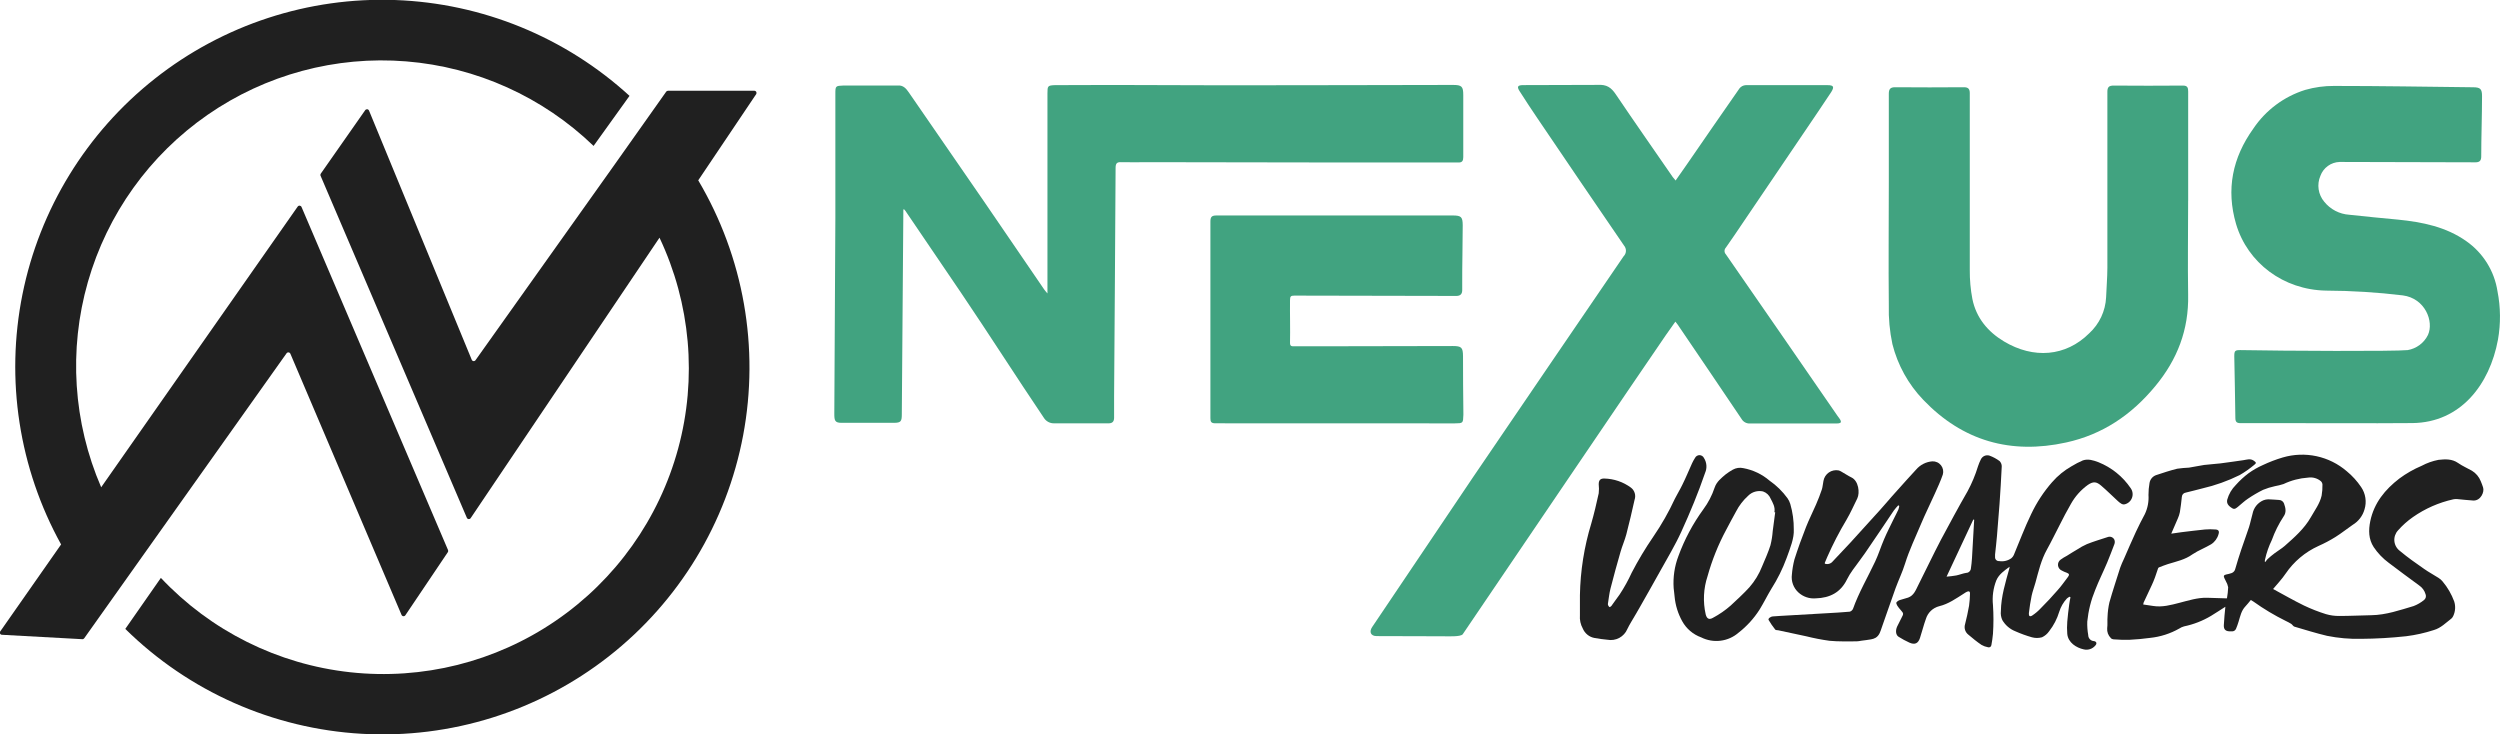 <svg width="160" height="47" viewBox="0 0 160 47" fill="none" xmlns="http://www.w3.org/2000/svg">
    <g clip-path="url(#clip0_2_1540)">
        <path d="M67.037 18.781V18.321C67.037 14.229 67.037 10.054 67.037 5.963C67.037 5.502 67.055 5.468 67.513 5.449C68.748 5.449 69.94 5.438 71.193 5.438C73.629 5.438 75.907 5.459 78.481 5.459C83.311 5.459 88.153 5.442 92.991 5.436C93.552 5.436 93.649 5.532 93.649 6.085C93.649 7.491 93.649 8.65 93.649 10.059C93.649 10.289 93.575 10.399 93.366 10.399H85.812C81.188 10.399 77.871 10.379 73.519 10.379C72.829 10.379 72.346 10.395 71.759 10.379C71.486 10.365 71.4 10.455 71.398 10.738C71.373 15.626 71.336 20.484 71.302 25.374C71.302 25.779 71.302 26.336 71.302 26.739C71.302 26.969 71.198 27.093 70.954 27.093H67.465C67.333 27.097 67.203 27.066 67.087 27.003C66.971 26.941 66.874 26.849 66.805 26.737C65.043 24.125 63.281 21.361 61.514 18.749C60.327 16.993 59.138 15.253 57.949 13.499C57.866 13.382 57.813 13.341 57.813 13.472C57.813 13.488 57.813 13.568 57.813 13.651C57.778 17.943 57.746 22.205 57.716 26.497C57.716 26.958 57.67 27.059 57.212 27.061C56.203 27.061 54.986 27.061 53.856 27.061C53.431 27.061 53.396 26.912 53.396 26.481C53.419 22.311 53.441 18.141 53.463 13.971C53.463 11.389 53.463 8.607 53.463 6.025C53.463 5.498 53.463 5.493 54.008 5.472C55.186 5.472 56.221 5.472 57.493 5.472C57.804 5.459 57.988 5.656 58.162 5.912C59.773 8.252 61.383 10.581 62.993 12.917C64.272 14.779 65.542 16.648 66.818 18.512C66.853 18.578 66.924 18.641 67.037 18.781Z" fill="#41A380"/>
        <path d="M117.544 27.103C117.045 27.103 113.949 27.103 112.003 27.103C111.894 27.11 111.786 27.086 111.69 27.035C111.594 26.984 111.514 26.907 111.46 26.813C109.691 24.203 109.159 23.393 107.381 20.788C107.345 20.73 107.296 20.68 107.223 20.585C107.004 20.894 106.799 21.177 106.602 21.465C104.856 23.996 95.926 37.189 94.534 39.235C94.217 39.696 93.939 40.124 93.614 40.593C93.478 40.763 92.694 40.722 92.372 40.722C91.399 40.722 89.073 40.71 88.103 40.71C87.728 40.71 87.608 40.439 87.82 40.128C89.034 38.342 93.035 32.364 94.249 30.578C95.977 28.046 102.408 18.585 103.91 16.404C104.002 16.314 104.055 16.192 104.06 16.064C104.064 15.935 104.02 15.81 103.936 15.713C102.082 13.019 100.255 10.308 98.415 7.599C98.049 7.058 97.598 6.382 97.249 5.827C97.074 5.548 97.129 5.456 97.458 5.447C99.027 5.447 100.49 5.433 102.249 5.433C102.831 5.397 103.117 5.601 103.413 6.041C104.61 7.815 105.838 9.567 107.057 11.334C107.114 11.41 107.174 11.483 107.239 11.553C107.494 11.187 107.736 10.846 107.973 10.503C109.07 8.918 110.222 7.231 111.329 5.654C111.377 5.594 111.437 5.545 111.505 5.51C111.573 5.475 111.648 5.454 111.724 5.45H113.178H116.969C117.351 5.45 117.406 5.558 117.199 5.891C116.704 6.642 116.028 7.638 115.524 8.381C114.213 10.322 112.9 12.261 111.584 14.197C111.209 14.749 110.841 15.306 110.455 15.847C110.4 15.905 110.37 15.982 110.37 16.062C110.37 16.142 110.4 16.219 110.455 16.277C113.169 20.189 114.885 22.68 117.585 26.594C117.792 26.877 118.004 27.103 117.544 27.103Z" fill="#41A380"/>
        <path d="M140.041 12.855C140.041 14.86 140.008 16.864 140.041 18.869C140.087 21.101 139.35 23.011 137.936 24.716C136.415 26.557 134.559 27.809 132.238 28.318C128.698 29.096 125.616 28.23 123.09 25.591C122.132 24.594 121.451 23.364 121.114 22.024C120.939 21.203 120.862 20.365 120.884 19.527C120.856 16.915 120.884 14.303 120.884 11.702C120.884 9.799 120.884 7.896 120.884 5.995C120.884 5.691 120.992 5.581 121.293 5.583C122.761 5.595 124.228 5.595 125.694 5.583C125.97 5.583 126.066 5.696 126.066 5.965C126.066 9.742 126.066 13.518 126.066 17.292C126.061 17.91 126.117 18.526 126.232 19.133C126.476 20.341 127.221 21.232 128.254 21.851C130.142 22.983 132.208 22.827 133.712 21.329C134.36 20.733 134.748 19.907 134.791 19.027C134.814 18.399 134.87 17.773 134.872 17.147C134.872 13.391 134.872 9.633 134.872 5.871C134.872 5.56 134.987 5.475 135.286 5.477C136.763 5.489 138.24 5.489 139.718 5.477C140.015 5.477 140.043 5.638 140.043 5.864C140.043 8.193 140.043 10.521 140.043 12.848L140.041 12.855Z" fill="#41A380"/>
        <path d="M143.417 27.082C143.155 27.082 143.066 27.015 143.063 26.751C143.049 25.305 143.017 24.242 142.994 22.799C142.994 22.449 143.043 22.401 143.394 22.406C146.196 22.459 153.242 22.493 154.093 22.406C154.37 22.358 154.632 22.245 154.858 22.077C155.083 21.909 155.266 21.689 155.39 21.437C155.784 20.565 155.204 19.092 153.78 18.905C152.147 18.708 150.503 18.606 148.858 18.599C146.15 18.549 143.848 16.837 143.107 14.333C142.461 12.119 142.877 10.098 144.211 8.234C145.004 7.052 146.177 6.177 147.535 5.753C148.133 5.582 148.753 5.496 149.375 5.5C152.338 5.5 155.303 5.551 158.266 5.585C158.751 5.585 158.852 5.698 158.85 6.163C158.85 7.378 158.799 8.793 158.799 10.008C158.799 10.273 158.703 10.39 158.429 10.388C157.067 10.388 151.496 10.365 149.734 10.365C149.464 10.373 149.202 10.462 148.984 10.621C148.765 10.779 148.598 10.999 148.506 11.253C148.388 11.526 148.349 11.826 148.393 12.12C148.437 12.413 148.562 12.689 148.754 12.915C148.948 13.155 149.189 13.352 149.463 13.495C149.736 13.637 150.036 13.722 150.344 13.743C151.388 13.863 152.432 13.953 153.477 14.056C155.036 14.213 156.547 14.517 157.847 15.437C158.378 15.809 158.828 16.285 159.17 16.835C159.513 17.386 159.74 18 159.839 18.641C160.041 19.664 160.051 20.716 159.869 21.743C159.34 24.608 157.484 27.036 154.404 27.077C152.593 27.103 145.267 27.07 143.417 27.082Z" fill="#41A380"/>
        <path d="M77.781 27.091C77.508 27.091 77.466 26.985 77.466 26.762C77.466 24.442 77.466 22.124 77.466 19.808C77.466 17.934 77.466 16.063 77.466 14.19C77.466 13.893 77.538 13.79 77.855 13.79C82.893 13.79 87.932 13.79 92.972 13.79C93.518 13.79 93.61 13.882 93.614 14.418C93.614 15.633 93.575 17.007 93.582 18.222C93.582 18.323 93.582 18.424 93.582 18.523C93.594 18.79 93.488 18.94 93.207 18.94C92.31 18.94 85.6 18.919 82.837 18.919C82.607 18.919 82.564 18.97 82.561 19.212C82.55 20.132 82.58 21.018 82.561 21.948C82.561 22.178 82.69 22.162 82.837 22.162H84.719L92.977 22.146C93.538 22.146 93.628 22.238 93.633 22.795C93.633 23.999 93.64 25.203 93.656 26.408C93.656 26.458 93.656 26.509 93.656 26.56C93.637 27.087 93.637 27.089 93.104 27.096L77.781 27.091Z" fill="#41A380"/>
        <path d="M144.052 38.4C143.928 38.549 143.822 38.685 143.707 38.807C143.443 39.081 143.376 39.44 143.27 39.783C143.224 39.939 143.168 40.093 143.105 40.243C143.083 40.296 143.044 40.341 142.995 40.37C142.945 40.4 142.888 40.412 142.831 40.407H142.732C142.449 40.407 142.311 40.298 142.325 40.011C142.341 39.608 142.389 39.208 142.424 38.832C142.129 39.017 141.819 39.228 141.504 39.417C140.972 39.734 140.391 39.961 139.785 40.087C139.675 40.115 139.571 40.162 139.477 40.225C138.901 40.552 138.264 40.757 137.605 40.825C137.168 40.883 136.726 40.927 136.287 40.947C135.943 40.955 135.599 40.945 135.256 40.917C135.192 40.912 135.132 40.882 135.09 40.832C135.008 40.751 134.945 40.653 134.905 40.545C134.866 40.437 134.85 40.321 134.86 40.206C134.893 39.962 134.86 39.709 134.883 39.463C134.894 39.158 134.934 38.854 135.001 38.556C135.21 37.811 135.461 37.072 135.691 36.336C135.763 36.139 135.845 35.946 135.937 35.758C136.188 35.187 136.432 34.607 136.694 34.048C136.873 33.659 137.071 33.275 137.273 32.897C137.452 32.517 137.531 32.097 137.503 31.678C137.502 31.42 137.524 31.163 137.57 30.909C137.589 30.793 137.64 30.684 137.716 30.595C137.793 30.505 137.893 30.439 138.005 30.403C138.447 30.258 138.888 30.108 139.341 29.998C139.592 29.962 139.843 29.939 140.096 29.929C140.42 29.883 140.738 29.802 141.062 29.758C141.386 29.715 141.752 29.701 142.104 29.657C142.599 29.595 143.093 29.519 143.588 29.45C143.806 29.418 144.02 29.33 144.241 29.484C144.388 29.588 144.425 29.632 144.287 29.738C143.991 29.988 143.674 30.211 143.339 30.405C142.578 30.781 141.775 31.068 140.947 31.259C140.6 31.346 140.257 31.441 139.903 31.523C139.83 31.532 139.764 31.566 139.715 31.62C139.666 31.673 139.638 31.743 139.636 31.816C139.606 32.138 139.562 32.458 139.512 32.778C139.484 32.914 139.442 33.047 139.385 33.173C139.256 33.484 139.116 33.792 138.96 34.154C139.213 34.117 139.42 34.085 139.629 34.059C140.126 34 140.62 33.935 141.117 33.887C141.342 33.868 141.568 33.868 141.793 33.887C141.987 33.898 142.046 33.997 141.987 34.184C141.915 34.453 141.745 34.685 141.511 34.835C141.329 34.948 141.131 35.033 140.94 35.134C140.726 35.233 140.519 35.346 140.321 35.475C139.845 35.822 139.282 35.935 138.741 36.103C138.548 36.165 138.359 36.241 138.168 36.315C138.142 36.331 138.122 36.356 138.113 36.386C138.046 36.575 137.989 36.766 137.92 36.952C137.851 37.139 137.791 37.281 137.717 37.442C137.545 37.818 137.365 38.19 137.191 38.566C137.18 38.606 137.172 38.646 137.165 38.687L137.805 38.782C138.384 38.874 138.934 38.722 139.489 38.579C140.043 38.437 140.639 38.243 141.244 38.257L142.394 38.292H142.525C142.567 38.057 142.593 37.821 142.603 37.583C142.575 37.443 142.524 37.308 142.451 37.185C142.424 37.12 142.389 37.06 142.359 36.998C142.293 36.865 142.329 36.8 142.472 36.768C142.594 36.746 142.714 36.714 142.831 36.674C142.89 36.651 142.941 36.613 142.982 36.564C143.022 36.515 143.049 36.457 143.061 36.395C143.178 35.983 143.307 35.574 143.443 35.166C143.599 34.692 143.779 34.225 143.933 33.749C144.025 33.466 144.078 33.169 144.163 32.881C144.198 32.692 144.28 32.515 144.4 32.364C144.521 32.214 144.676 32.096 144.853 32.02C144.952 31.98 145.058 31.958 145.166 31.956C145.396 31.956 145.626 31.988 145.856 31.997C145.927 31.998 145.995 32.021 146.053 32.062C146.111 32.103 146.154 32.161 146.178 32.228C146.279 32.506 146.343 32.794 146.146 33.061C145.838 33.529 145.587 34.032 145.398 34.559C145.204 34.955 145.058 35.373 144.963 35.804L144.943 35.931L144.986 35.965C145.025 35.902 145.07 35.842 145.12 35.788C145.267 35.654 145.416 35.523 145.58 35.404C145.789 35.245 146.021 35.114 146.217 34.943C146.843 34.389 147.475 33.839 147.894 33.102C148.147 32.653 148.467 32.234 148.584 31.721C148.625 31.484 148.642 31.244 148.637 31.003C148.629 30.925 148.594 30.853 148.538 30.799C148.425 30.703 148.292 30.632 148.149 30.593C148.006 30.553 147.856 30.544 147.71 30.568C147.167 30.605 146.636 30.744 146.146 30.978C145.962 31.037 145.774 31.084 145.584 31.118C145.329 31.172 145.08 31.25 144.839 31.349C144.501 31.516 144.175 31.707 143.864 31.919C143.645 32.064 143.454 32.251 143.25 32.416C143.137 32.506 143.02 32.63 142.865 32.529C142.587 32.361 142.495 32.198 142.543 31.977C142.642 31.621 142.831 31.298 143.093 31.038C143.34 30.759 143.615 30.506 143.914 30.283C144.192 30.082 144.491 29.911 144.805 29.772C145.222 29.574 145.654 29.408 146.097 29.277C146.799 29.071 147.541 29.043 148.257 29.197C148.972 29.351 149.637 29.682 150.192 30.159C150.546 30.45 150.856 30.791 151.112 31.171C151.254 31.378 151.347 31.614 151.384 31.862C151.422 32.11 151.402 32.363 151.328 32.603C151.212 33.015 150.943 33.367 150.576 33.588C150.201 33.843 149.849 34.131 149.465 34.37C149.117 34.586 148.755 34.777 148.381 34.943C147.531 35.329 146.804 35.941 146.279 36.713C146.049 37.056 145.75 37.367 145.478 37.696C146.143 38.055 146.785 38.427 147.452 38.752C147.908 38.969 148.378 39.154 148.86 39.304C149.135 39.385 149.42 39.424 149.706 39.422C150.396 39.422 151.087 39.385 151.777 39.373C152.715 39.357 153.592 39.047 154.477 38.786C154.716 38.693 154.939 38.564 155.137 38.402C155.191 38.361 155.23 38.303 155.248 38.237C155.267 38.172 155.263 38.102 155.239 38.038C155.173 37.803 155.024 37.598 154.82 37.463C154.174 36.987 153.525 36.515 152.885 36.025C152.506 35.746 152.177 35.404 151.915 35.012C151.583 34.497 151.579 33.938 151.698 33.351C151.942 32.182 152.646 31.328 153.559 30.626C154.001 30.298 154.481 30.025 154.988 29.811C155.324 29.631 155.685 29.503 156.06 29.431C156.494 29.386 156.922 29.356 157.318 29.632C157.594 29.825 157.909 29.959 158.204 30.127C158.459 30.282 158.656 30.516 158.767 30.794C158.825 30.921 158.866 31.054 158.914 31.185C159.022 31.477 158.765 32.057 158.289 32.034C157.948 32.016 157.599 31.97 157.267 31.942C157.183 31.933 157.097 31.938 157.014 31.956C156.087 32.161 155.21 32.547 154.431 33.091C154.078 33.337 153.756 33.624 153.472 33.947C153.387 34.038 153.323 34.147 153.283 34.265C153.243 34.383 153.228 34.509 153.24 34.633C153.252 34.758 153.29 34.878 153.352 34.986C153.414 35.095 153.498 35.189 153.598 35.263C154.091 35.677 154.622 36.048 155.149 36.414C155.443 36.623 155.765 36.789 156.069 36.987C156.168 37.048 156.256 37.126 156.329 37.217C156.648 37.597 156.899 38.03 157.07 38.496C157.165 38.8 157.144 39.128 157.01 39.417C156.983 39.482 156.942 39.54 156.89 39.587C156.534 39.859 156.216 40.193 155.763 40.324C155.186 40.511 154.593 40.644 153.992 40.719C153.038 40.823 152.079 40.878 151.119 40.885C150.386 40.903 149.653 40.838 148.934 40.694C148.227 40.526 147.535 40.31 146.84 40.105C146.762 40.082 146.711 39.974 146.636 39.926C146.525 39.858 146.41 39.797 146.293 39.742C145.57 39.386 144.878 38.972 144.223 38.503C144.168 38.466 144.111 38.431 144.052 38.4V38.4Z" fill="#202020"/>
        <path d="M121.489 32.339C121.387 32.447 121.291 32.56 121.201 32.679C120.589 33.584 119.987 34.497 119.361 35.401C119.108 35.77 118.83 36.12 118.572 36.483C118.436 36.67 118.315 36.868 118.211 37.075C117.804 37.915 117.114 38.269 116.21 38.294C116.008 38.312 115.805 38.288 115.613 38.222C115.421 38.157 115.245 38.052 115.096 37.915C114.94 37.772 114.821 37.594 114.749 37.396C114.676 37.198 114.653 36.985 114.68 36.775C114.706 36.448 114.761 36.124 114.843 35.807C115.066 35.107 115.313 34.417 115.584 33.735C115.775 33.245 116.019 32.773 116.226 32.29C116.362 31.975 116.49 31.653 116.598 31.328C116.656 31.151 116.661 30.958 116.702 30.774C116.721 30.666 116.762 30.563 116.821 30.471C116.88 30.379 116.957 30.3 117.047 30.238C117.137 30.176 117.239 30.132 117.346 30.11C117.453 30.087 117.563 30.086 117.67 30.106C117.727 30.122 117.781 30.145 117.831 30.175C118.061 30.299 118.259 30.445 118.487 30.553C118.947 30.767 119.044 31.531 118.867 31.899C118.636 32.359 118.439 32.819 118.176 33.264C117.717 34.031 117.306 34.825 116.946 35.643C116.888 35.765 116.84 35.889 116.789 36.014C116.787 36.034 116.787 36.055 116.789 36.076C116.879 36.106 116.976 36.108 117.067 36.082C117.158 36.055 117.239 36.001 117.298 35.926C117.672 35.538 118.042 35.145 118.409 34.746C119.05 34.043 119.688 33.34 120.325 32.635C120.585 32.348 120.836 32.048 121.093 31.756C121.21 31.623 121.323 31.492 121.45 31.358C121.843 30.923 122.23 30.481 122.632 30.053C122.762 29.901 122.92 29.776 123.098 29.686C123.276 29.595 123.47 29.541 123.669 29.526C123.775 29.521 123.881 29.541 123.977 29.585C124.073 29.628 124.158 29.695 124.224 29.778C124.289 29.861 124.334 29.959 124.354 30.063C124.374 30.167 124.369 30.274 124.339 30.375C124.196 30.787 124.015 31.183 123.835 31.581C123.541 32.239 123.216 32.886 122.938 33.551C122.591 34.384 122.195 35.197 121.926 36.064C121.76 36.603 121.51 37.114 121.316 37.645C121.015 38.478 120.732 39.318 120.435 40.154C120.348 40.4 120.286 40.672 120.037 40.819C119.944 40.87 119.843 40.904 119.738 40.92C119.538 40.957 119.333 40.978 119.133 41.005C119.028 41.027 118.921 41.041 118.814 41.047C118.236 41.047 117.663 41.065 117.082 41.01C116.582 40.94 116.087 40.844 115.598 40.722C115 40.598 114.404 40.467 113.806 40.338C113.737 40.324 113.64 40.338 113.608 40.285C113.455 40.093 113.316 39.891 113.192 39.68C113.141 39.592 113.304 39.463 113.468 39.45L113.951 39.417L116.904 39.247C117.397 39.217 117.891 39.194 118.381 39.148C118.428 39.135 118.471 39.111 118.508 39.079C118.545 39.047 118.574 39.007 118.593 38.962C118.97 37.908 119.536 36.946 120.01 35.938C120.228 35.477 120.38 34.974 120.585 34.502C120.769 34.071 120.983 33.655 121.187 33.234C121.289 33.027 121.399 32.822 121.496 32.612C121.522 32.538 121.542 32.461 121.553 32.382L121.489 32.339Z" fill="#202020"/>
        <path d="M101.115 39.376C101.115 38.9 101.115 38.495 101.115 38.09C101.143 36.537 101.387 34.995 101.84 33.51C102.024 32.872 102.176 32.221 102.318 31.57C102.34 31.379 102.34 31.186 102.318 30.994C102.318 30.734 102.42 30.619 102.677 30.626C103.293 30.64 103.889 30.844 104.384 31.211C104.498 31.299 104.582 31.421 104.623 31.559C104.664 31.698 104.661 31.845 104.614 31.982C104.448 32.721 104.278 33.459 104.087 34.191C103.988 34.568 103.825 34.93 103.717 35.307C103.487 36.094 103.273 36.888 103.068 37.682C102.992 37.984 102.962 38.297 102.912 38.603C102.902 38.64 102.902 38.678 102.912 38.715C102.928 38.769 102.96 38.816 103.004 38.851C103.024 38.865 103.1 38.819 103.128 38.782C103.307 38.541 103.475 38.287 103.657 38.048C103.95 37.603 104.208 37.136 104.43 36.651C104.843 35.857 105.304 35.088 105.81 34.35C106.337 33.581 106.799 32.77 107.19 31.924C107.34 31.62 107.524 31.333 107.669 31.027C107.899 30.566 108.085 30.106 108.294 29.646C108.348 29.529 108.411 29.416 108.481 29.308C108.507 29.254 108.547 29.209 108.598 29.178C108.648 29.146 108.706 29.129 108.766 29.129C108.825 29.129 108.884 29.146 108.934 29.178C108.985 29.209 109.025 29.254 109.051 29.308C109.141 29.448 109.195 29.608 109.209 29.774C109.222 29.941 109.194 30.108 109.127 30.26C108.688 31.542 108.17 32.792 107.607 34.025C107.209 34.9 106.705 35.728 106.24 36.571C105.812 37.346 105.371 38.112 104.936 38.883C104.851 39.033 104.763 39.183 104.676 39.332C104.499 39.641 104.303 39.94 104.152 40.253C104.051 40.497 103.868 40.699 103.636 40.825C103.403 40.95 103.135 40.992 102.875 40.943C102.599 40.916 102.321 40.883 102.047 40.83C101.882 40.8 101.727 40.729 101.597 40.623C101.466 40.518 101.364 40.382 101.299 40.227C101.155 39.968 101.091 39.672 101.115 39.376V39.376Z" fill="#202020"/>
        <path d="M136.365 31.245C135.857 30.495 135.136 29.915 134.295 29.579C133.979 29.461 133.641 29.349 133.303 29.466C133.053 29.573 132.811 29.699 132.579 29.841C132.112 30.106 131.694 30.447 131.341 30.851C130.799 31.469 130.346 32.159 129.995 32.902C129.579 33.756 129.25 34.651 128.88 35.528C128.844 35.604 128.792 35.672 128.728 35.726C128.616 35.806 128.49 35.864 128.356 35.895C128.223 35.927 128.084 35.932 127.948 35.91C127.915 35.913 127.883 35.909 127.852 35.899C127.82 35.889 127.792 35.872 127.767 35.851C127.742 35.829 127.722 35.803 127.708 35.774C127.694 35.744 127.685 35.712 127.684 35.68C127.678 35.615 127.678 35.551 127.684 35.486C127.725 35.095 127.773 34.704 127.805 34.313C127.865 33.631 127.92 32.949 127.969 32.264C128.024 31.463 128.075 30.654 128.111 29.86C128.114 29.794 128.102 29.728 128.077 29.667C128.053 29.606 128.016 29.551 127.969 29.505C127.771 29.359 127.553 29.242 127.322 29.158C127.214 29.125 127.098 29.134 126.996 29.181C126.894 29.229 126.813 29.312 126.768 29.415C126.701 29.55 126.643 29.689 126.596 29.832C126.426 30.39 126.201 30.93 125.924 31.443C125.333 32.465 124.774 33.514 124.219 34.547C123.716 35.507 123.256 36.487 122.766 37.454C122.609 37.762 122.49 38.112 122.121 38.246C121.951 38.308 121.772 38.338 121.602 38.4C121.511 38.426 121.431 38.479 121.372 38.552C121.344 38.593 121.388 38.701 121.427 38.763C121.495 38.867 121.572 38.965 121.657 39.056C121.832 39.254 121.836 39.286 121.71 39.516C121.611 39.707 121.512 39.898 121.42 40.093C121.296 40.361 121.33 40.644 121.514 40.756C121.736 40.896 121.966 41.021 122.204 41.129C122.547 41.281 122.761 41.184 122.878 40.832C123.012 40.429 123.108 40.018 123.256 39.615C123.315 39.417 123.425 39.237 123.574 39.094C123.723 38.951 123.906 38.849 124.107 38.798C124.705 38.653 125.185 38.305 125.689 37.988C125.754 37.941 125.823 37.9 125.896 37.866C126.025 37.813 126.087 37.866 126.08 37.992C126.075 38.251 126.055 38.509 126.02 38.766C125.951 39.161 125.864 39.557 125.765 39.946C125.727 40.066 125.726 40.194 125.763 40.314C125.8 40.433 125.873 40.539 125.972 40.616C126.244 40.846 126.522 41.076 126.814 41.272C126.94 41.344 127.076 41.395 127.219 41.421C127.243 41.431 127.269 41.435 127.295 41.433C127.321 41.431 127.346 41.423 127.368 41.41C127.391 41.396 127.41 41.378 127.424 41.356C127.437 41.334 127.446 41.309 127.449 41.283C127.493 41.053 127.529 40.805 127.55 40.565C127.591 39.952 127.591 39.337 127.55 38.724C127.493 38.186 127.567 37.642 127.766 37.139C127.937 36.752 128.266 36.526 128.615 36.271C128.612 36.307 128.607 36.342 128.599 36.377C128.351 37.274 128.07 38.165 128.056 39.111C128.033 39.308 128.066 39.508 128.15 39.688C128.34 40.013 128.634 40.264 128.983 40.402C129.326 40.555 129.68 40.683 130.041 40.786C130.253 40.845 130.476 40.845 130.688 40.786C130.873 40.699 131.032 40.564 131.148 40.395C131.437 40.025 131.655 39.604 131.79 39.155C131.888 38.84 132.054 38.551 132.277 38.308C132.331 38.26 132.392 38.22 132.457 38.188L132.51 38.225C132.482 38.377 132.447 38.526 132.429 38.685C132.383 39.053 132.332 39.422 132.305 39.792C132.284 40.049 132.284 40.306 132.305 40.563C132.353 41.134 132.898 41.461 133.356 41.559C133.49 41.593 133.631 41.587 133.762 41.544C133.894 41.501 134.01 41.422 134.099 41.316C134.221 41.187 134.18 41.053 134.007 41.03C133.909 41.024 133.816 40.98 133.749 40.907C133.682 40.835 133.645 40.74 133.646 40.641C133.595 40.355 133.575 40.064 133.586 39.774C133.655 39.083 133.825 38.406 134.09 37.765C134.32 37.171 134.61 36.596 134.858 36.006C135.021 35.62 135.166 35.226 135.318 34.833C135.357 34.738 135.357 34.633 135.318 34.538C135.283 34.467 135.224 34.41 135.151 34.378C135.078 34.346 134.996 34.341 134.92 34.363C134.46 34.515 134 34.649 133.563 34.824C133.348 34.919 133.141 35.033 132.944 35.164C132.714 35.295 132.505 35.433 132.286 35.567C132.143 35.64 132.005 35.725 131.875 35.82C131.818 35.861 131.773 35.917 131.745 35.981C131.716 36.045 131.705 36.115 131.712 36.185C131.719 36.255 131.744 36.321 131.785 36.378C131.825 36.435 131.88 36.481 131.944 36.51C132.047 36.567 132.154 36.615 132.266 36.653C132.422 36.711 132.459 36.775 132.358 36.913C132.128 37.212 131.923 37.516 131.668 37.794C131.327 38.186 130.978 38.561 130.607 38.931C130.445 39.105 130.262 39.26 130.064 39.392C129.908 39.491 129.834 39.431 129.848 39.244C129.892 38.871 129.947 38.499 130.023 38.133C130.083 37.85 130.189 37.576 130.267 37.295C130.465 36.57 130.632 35.836 131.005 35.169C131.288 34.66 131.539 34.135 131.808 33.62C132.038 33.16 132.279 32.699 132.537 32.253C132.806 31.77 133.178 31.353 133.627 31.031C133.97 30.801 134.168 30.822 134.467 31.075C134.84 31.392 135.187 31.742 135.548 32.073C135.623 32.144 135.705 32.205 135.794 32.255C135.851 32.284 135.916 32.293 135.978 32.278C136.084 32.253 136.182 32.202 136.264 32.13C136.346 32.058 136.408 31.966 136.446 31.864C136.485 31.762 136.497 31.652 136.483 31.544C136.469 31.436 136.428 31.334 136.365 31.245V31.245ZM126.296 34.158C126.267 34.678 126.241 35.203 126.207 35.723C126.191 35.953 126.17 36.184 126.135 36.398C126.126 36.47 126.09 36.537 126.036 36.586C125.982 36.635 125.912 36.663 125.839 36.664C125.625 36.697 125.42 36.784 125.206 36.828C124.992 36.872 124.813 36.879 124.58 36.906C125.162 35.663 125.731 34.455 126.292 33.249L126.347 33.263C126.331 33.562 126.313 33.859 126.296 34.158V34.158Z" fill="#202020"/>
        <path d="M114.577 32.249C114.537 32.121 114.478 32 114.402 31.89C114.084 31.452 113.696 31.07 113.252 30.762C112.773 30.351 112.193 30.075 111.572 29.961C111.344 29.909 111.105 29.944 110.901 30.058C110.746 30.145 110.596 30.242 110.454 30.35C110.169 30.592 109.866 30.822 109.737 31.204C109.57 31.706 109.325 32.178 109.01 32.603C108.341 33.521 107.805 34.528 107.416 35.595C107.169 36.246 107.067 36.943 107.114 37.638C107.126 37.82 107.165 38 107.174 38.181C107.225 38.735 107.391 39.272 107.662 39.758C107.927 40.238 108.358 40.605 108.874 40.791C109.257 40.984 109.689 41.059 110.114 41.006C110.54 40.953 110.94 40.775 111.264 40.494C111.798 40.079 112.256 39.574 112.619 39.003C112.884 38.573 113.104 38.117 113.367 37.684C113.761 37.065 114.088 36.406 114.342 35.717C114.572 35.077 114.834 34.446 114.802 33.887C114.808 33.333 114.732 32.781 114.577 32.249ZM113.454 33.991C113.432 34.297 113.383 34.6 113.309 34.897C113.162 35.358 112.964 35.8 112.775 36.246C112.584 36.734 112.31 37.185 111.966 37.581C111.591 37.995 111.172 38.37 110.765 38.754C110.417 39.06 110.035 39.324 109.626 39.541C109.385 39.679 109.24 39.604 109.166 39.327C108.98 38.514 109.021 37.666 109.284 36.874C109.571 35.842 109.972 34.845 110.48 33.901C110.687 33.512 110.892 33.121 111.108 32.734C111.303 32.355 111.565 32.014 111.881 31.729C112.003 31.606 112.155 31.516 112.321 31.468C112.488 31.42 112.664 31.414 112.833 31.452C112.943 31.489 113.043 31.55 113.127 31.629C113.211 31.709 113.277 31.805 113.321 31.913C113.461 32.182 113.624 32.453 113.562 32.785H113.613C113.562 33.192 113.512 33.599 113.454 33.991Z" fill="#202020"/>
        <path d="M48.283 5.809H42.751C42.728 5.809 42.706 5.815 42.686 5.825C42.666 5.835 42.649 5.85 42.636 5.868L39.335 10.533L39.25 10.653L30.433 23.052C30.418 23.073 30.399 23.089 30.376 23.099C30.354 23.11 30.328 23.114 30.304 23.111C30.279 23.108 30.255 23.099 30.235 23.083C30.216 23.068 30.2 23.048 30.191 23.025L23.617 7.077C23.607 7.054 23.591 7.034 23.571 7.019C23.551 7.004 23.527 6.995 23.503 6.992C23.478 6.99 23.453 6.994 23.43 7.004C23.407 7.015 23.387 7.031 23.373 7.051L20.53 11.113C20.516 11.133 20.508 11.155 20.505 11.179C20.503 11.203 20.506 11.227 20.516 11.249L29.878 33.139C29.888 33.162 29.904 33.182 29.925 33.196C29.945 33.211 29.969 33.22 29.994 33.222C30.018 33.224 30.043 33.22 30.066 33.21C30.088 33.199 30.108 33.183 30.122 33.162L42.208 15.212C44.2 19.423 44.623 24.208 43.403 28.704C42.182 33.201 39.398 37.114 35.55 39.739C31.703 42.364 27.045 43.529 22.415 43.024C17.785 42.519 13.488 40.377 10.296 36.985L8.019 40.25C12.082 44.253 17.463 46.639 23.157 46.963C28.851 47.287 34.467 45.527 38.958 42.011C43.45 38.495 46.508 33.463 47.562 27.856C48.616 22.249 47.594 16.45 44.687 11.541L48.4 6.018C48.412 5.997 48.418 5.973 48.418 5.949C48.418 5.925 48.412 5.901 48.4 5.88C48.389 5.859 48.371 5.842 48.351 5.829C48.33 5.816 48.307 5.809 48.283 5.809V5.809Z" fill="#202020"/>
        <path d="M9.104 35.617L18.34 22.61C18.354 22.59 18.374 22.574 18.397 22.564C18.42 22.553 18.445 22.549 18.47 22.552C18.495 22.555 18.518 22.565 18.538 22.58C18.558 22.595 18.574 22.615 18.584 22.638L25.698 39.352C25.708 39.376 25.724 39.396 25.745 39.411C25.765 39.426 25.789 39.435 25.814 39.438C25.84 39.44 25.865 39.435 25.888 39.425C25.911 39.413 25.93 39.397 25.944 39.376L28.67 35.327C28.681 35.307 28.686 35.284 28.686 35.261C28.686 35.237 28.681 35.215 28.67 35.194L19.297 13.246C19.287 13.223 19.271 13.203 19.251 13.188C19.231 13.174 19.207 13.165 19.182 13.162C19.157 13.159 19.132 13.163 19.11 13.174C19.087 13.184 19.067 13.2 19.053 13.221L6.475 31.185C4.683 27.036 4.382 22.394 5.624 18.049C6.866 13.703 9.574 9.922 13.287 7.348C17.001 4.773 21.491 3.565 25.994 3.928C30.497 4.291 34.735 6.203 37.989 9.339L40.289 6.135C36.179 2.377 30.867 0.204 25.303 0.002C19.739 -0.2 14.284 1.583 9.913 5.033C5.541 8.483 2.538 13.375 1.438 18.835C0.339 24.296 1.215 29.97 3.91 34.844L0.025 40.397C0.007 40.417 -0.005 40.443 -0.009 40.469C-0.013 40.496 -0.009 40.524 0.003 40.548C0.014 40.573 0.033 40.593 0.056 40.607C0.079 40.621 0.106 40.629 0.133 40.627L5.267 40.908C5.291 40.91 5.314 40.905 5.336 40.895C5.357 40.885 5.375 40.87 5.389 40.851L6.758 38.922L9.104 35.617Z" fill="#202020"/>
    </g>
    <defs>
        <clipPath id="clip0_2_1540">
            <rect width="160" height="47" fill="white"/>
        </clipPath>
    </defs>
</svg>
